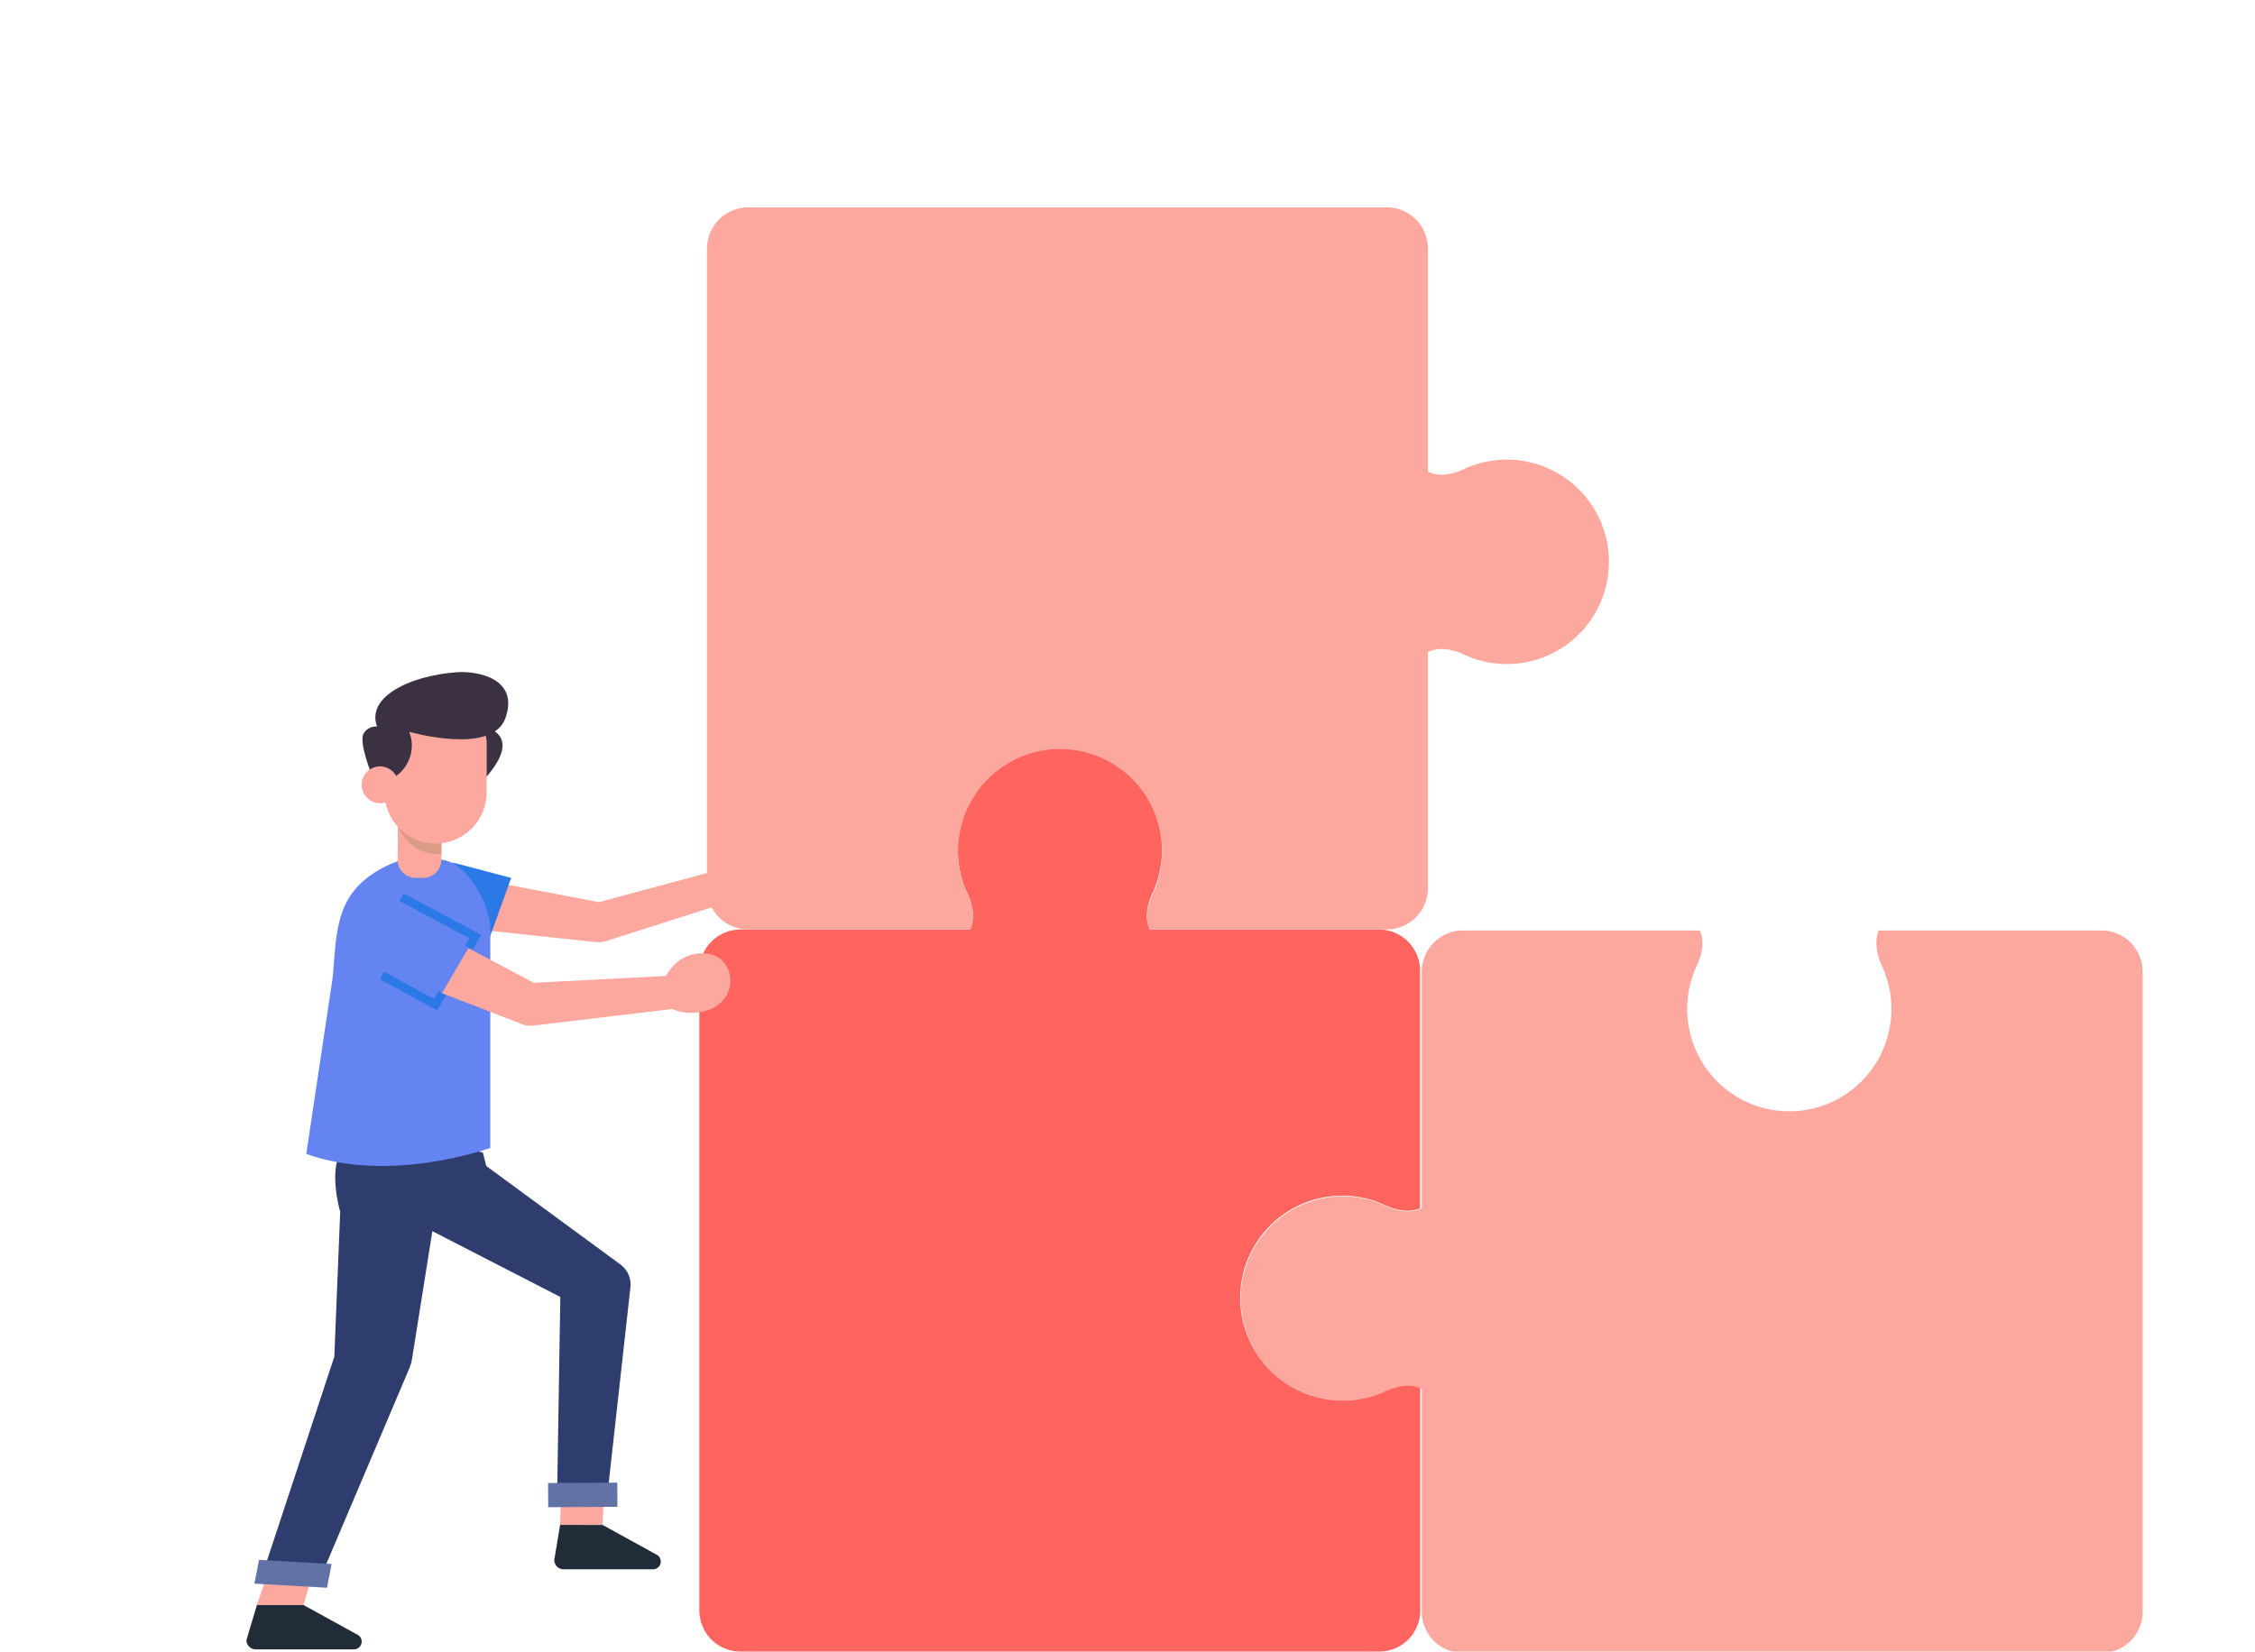 <svg width="187" height="137" viewBox="0 0 187 137" fill="none" xmlns="http://www.w3.org/2000/svg">
<g clip-path="url(#clip0)">
<path d="M49.626 78.149C49.557 78.155 49.488 78.155 49.419 78.149L38.726 77.01L37.364 72.491L49.661 74.834L61.497 71.643L62.195 74.253L50.147 78.096C49.977 78.143 49.801 78.161 49.626 78.149Z" fill="#FCA89E"/>
<path d="M42.389 72.823L40.465 78.161L36.784 76.506C36.481 76.37 36.209 76.175 35.983 75.932C35.756 75.688 35.581 75.402 35.468 75.089C35.354 74.777 35.304 74.445 35.321 74.112C35.338 73.78 35.421 73.455 35.565 73.155C36.08 72.094 36.749 71.347 37.932 71.643L42.389 72.823Z" fill="#2B79E6"/>
<path d="M46.448 126.491L46.59 121.918H50.159L49.969 126.491H46.448Z" fill="#FCA89E"/>
<path d="M25.174 133.139L26.742 127.659L23.44 127.006L21.292 133.139H25.174Z" fill="#FCA89E"/>
<path d="M40.045 95.609L41.116 99.891L28.192 100.449C28.192 100.449 27.115 96.718 28.529 95.153C30.459 93.012 40.045 95.609 40.045 95.609Z" fill="#2F3D6E"/>
<path d="M31.672 99.974L46.466 107.583L46.194 124.415L50.336 124.296L52.277 106.801C52.322 106.444 52.273 106.082 52.134 105.751C51.994 105.419 51.77 105.131 51.484 104.915L40.323 96.718L31.672 99.974Z" fill="#2F3D6E"/>
<path d="M28.245 99.707L27.724 112.542L21.529 131.312H26.387L33.938 113.52C34.064 113.216 34.15 112.897 34.193 112.571L36.613 97.359L28.245 99.707Z" fill="#2F3D6E"/>
<path d="M51.19 122.986L45.45 123.017L45.46 125.022L51.2 124.991L51.19 122.986Z" fill="#6072A6"/>
<path d="M27.5 129.735L21.481 129.391L21.097 131.36L27.115 131.704L27.5 129.735Z" fill="#6072A6"/>
<path d="M46.448 126.491L45.963 129.403C45.963 129.607 46.044 129.803 46.188 129.948C46.333 130.092 46.528 130.174 46.732 130.174H54.147C54.232 130.174 54.317 130.158 54.396 130.126C54.475 130.094 54.547 130.047 54.607 129.986C54.668 129.926 54.716 129.855 54.748 129.776C54.781 129.697 54.798 129.613 54.798 129.527C54.798 129.427 54.775 129.329 54.731 129.24C54.687 129.15 54.623 129.072 54.544 129.011L49.975 126.497L46.448 126.491Z" fill="#222C38"/>
<path d="M21.304 133.139L20.434 136.045C20.434 136.25 20.515 136.446 20.659 136.59C20.803 136.735 20.999 136.816 21.203 136.816H29.346C29.519 136.816 29.684 136.747 29.806 136.625C29.928 136.503 29.997 136.337 29.997 136.164C29.997 136.065 29.974 135.967 29.93 135.879C29.886 135.79 29.822 135.713 29.742 135.654L25.174 133.139H21.304Z" fill="#222C38"/>
<path d="M31.435 72.153C27.801 74.264 27.92 77.259 27.6 81.008L25.399 95.716C32.388 98.231 40.66 95.218 40.66 95.218V76.951C40.66 75.225 38.749 71.234 36.287 71.287C36.287 71.287 34.382 70.445 31.435 72.153Z" fill="#6484F1"/>
<path d="M34.477 72.823H35.11C35.503 72.82 35.879 72.662 36.157 72.384C36.435 72.105 36.592 71.728 36.595 71.335L36.643 64.947H33.015L32.974 71.305C32.97 71.504 33.007 71.702 33.081 71.887C33.156 72.072 33.266 72.24 33.406 72.381C33.546 72.523 33.713 72.635 33.897 72.711C34.081 72.787 34.278 72.825 34.477 72.823Z" fill="#FCA89E"/>
<path d="M43.927 85.082C43.643 85.081 43.363 85.012 43.111 84.88L34.151 81.423L33.216 75.664L44.264 81.524L55.644 80.931L55.97 83.671L44.134 85.082H43.927Z" fill="#FCA89E"/>
<path d="M39.406 77.693L36.098 83.327L31.559 79.709C31.27 79.499 31.027 79.232 30.844 78.925C30.66 78.618 30.541 78.277 30.492 77.922C30.444 77.568 30.467 77.207 30.561 76.862C30.655 76.517 30.817 76.194 31.038 75.913C31.415 75.427 31.948 75.087 32.548 74.951C33.147 74.816 33.775 74.894 34.323 75.172L39.406 77.693Z" fill="#6484F1"/>
<path d="M36.666 82.396L36.122 83.327L31.672 80.919" stroke="#2B79E6" stroke-width="0.71" stroke-miterlimit="10"/>
<path d="M38.885 78.594L39.406 77.692L33.305 74.418" stroke="#2B79E6" stroke-width="0.71" stroke-miterlimit="10"/>
<path d="M32.974 68.547C32.974 68.547 33.968 71.032 36.601 70.837V68.885L32.974 68.547Z" fill="#DC9B85"/>
<path d="M39.909 60.25C39.909 60.25 43.655 60.695 40.234 64.556L39.252 61.922L39.909 60.25Z" fill="#3B3142"/>
<path d="M36.098 69.983C37.227 69.981 38.309 69.531 39.107 68.732C39.906 67.933 40.356 66.849 40.359 65.718V61.567C40.357 61.075 40.162 60.604 39.815 60.256C39.468 59.908 38.997 59.712 38.507 59.71H33.731C33.24 59.712 32.77 59.908 32.423 60.256C32.076 60.604 31.88 61.075 31.879 61.567V65.718C31.882 66.842 32.326 67.92 33.116 68.718C33.905 69.516 34.977 69.97 36.098 69.983Z" fill="#FCA89E"/>
<path d="M32.547 64.556C32.91 64.357 33.228 64.087 33.485 63.762C33.741 63.437 33.93 63.064 34.041 62.665C34.151 62.266 34.18 61.849 34.127 61.438C34.074 61.028 33.939 60.632 33.731 60.274H31.364C31.137 60.237 30.904 60.267 30.694 60.361C30.483 60.455 30.305 60.608 30.18 60.802C29.66 61.496 30.938 64.556 30.938 64.556H32.547Z" fill="#3B3142"/>
<path d="M33.908 60.695C33.908 60.695 40.791 62.694 41.909 59.574C43.093 56.241 39.542 55.648 37.909 55.761C33.843 56.033 29.589 58.068 31.672 61.021L33.908 60.695Z" fill="#3B3142"/>
<path d="M29.991 65.101C29.991 65.404 30.081 65.7 30.248 65.951C30.416 66.203 30.654 66.399 30.933 66.515C31.212 66.631 31.519 66.661 31.816 66.602C32.112 66.543 32.384 66.397 32.597 66.183C32.811 65.969 32.956 65.697 33.015 65.4C33.074 65.103 33.044 64.796 32.928 64.516C32.813 64.236 32.617 63.997 32.366 63.829C32.115 63.661 31.82 63.571 31.518 63.571C31.317 63.571 31.118 63.61 30.933 63.686C30.747 63.763 30.578 63.876 30.436 64.018C30.294 64.16 30.182 64.329 30.106 64.515C30.029 64.701 29.99 64.9 29.991 65.101Z" fill="#FCA89E"/>
<path d="M111.312 99.174C112.489 99.175 113.652 99.424 114.727 99.903C114.727 99.903 116.407 100.823 117.763 100.23V80.51C117.76 79.607 117.401 78.743 116.765 78.104C116.128 77.465 115.266 77.104 114.366 77.1H95.352C94.66 75.712 95.63 73.962 95.63 73.962C96.204 72.67 96.446 71.255 96.335 69.845C96.224 68.435 95.763 67.076 94.994 65.89C94.225 64.704 93.173 63.729 91.933 63.054C90.693 62.38 89.304 62.026 87.893 62.026C86.482 62.026 85.093 62.38 83.853 63.054C82.613 63.729 81.561 64.704 80.792 65.89C80.023 67.076 79.562 68.435 79.451 69.845C79.34 71.255 79.582 72.67 80.156 73.962C80.156 73.962 81.126 75.742 80.434 77.1H61.408C60.505 77.1 59.638 77.459 58.998 78.098C58.358 78.737 57.997 79.604 57.994 80.51V133.59C57.994 134.039 58.083 134.483 58.255 134.897C58.427 135.311 58.679 135.687 58.996 136.004C59.313 136.32 59.69 136.571 60.103 136.742C60.517 136.913 60.961 137.001 61.408 137H114.366C114.814 137.001 115.258 136.913 115.672 136.742C116.086 136.57 116.463 136.319 116.78 136.002C117.097 135.684 117.349 135.307 117.52 134.893C117.692 134.478 117.78 134.033 117.78 133.584V115.098C116.407 114.505 114.727 115.418 114.727 115.418C113.574 115.928 112.323 116.174 111.064 116.138C109.804 116.102 108.569 115.784 107.448 115.209C106.326 114.633 105.348 113.813 104.583 112.81C103.818 111.807 103.286 110.645 103.026 109.41C102.766 108.174 102.785 106.896 103.081 105.669C103.377 104.441 103.943 103.296 104.737 102.316C105.531 101.335 106.533 100.545 107.671 100.003C108.808 99.46 110.052 99.179 111.312 99.18V99.174Z" fill="#FF645F"/>
<path d="M174.253 77.183H155.802C155.21 78.559 156.121 80.243 156.121 80.243C156.602 81.321 156.85 82.49 156.849 83.671C156.853 84.936 156.575 86.187 156.034 87.331C155.494 88.475 154.705 89.483 153.726 90.282C152.746 91.08 151.601 91.65 150.373 91.947C149.146 92.245 147.867 92.264 146.632 92.002C145.396 91.741 144.235 91.206 143.232 90.436C142.229 89.667 141.411 88.682 140.837 87.555C140.264 86.427 139.949 85.186 139.916 83.921C139.883 82.655 140.132 81.399 140.646 80.243C140.646 80.243 141.581 78.559 140.966 77.183H121.313C120.408 77.184 119.541 77.545 118.901 78.187C118.261 78.828 117.9 79.698 117.899 80.605V100.23C116.514 100.923 114.768 99.957 114.768 99.957C113.48 99.386 112.07 99.147 110.666 99.261C109.263 99.374 107.909 99.838 106.729 100.608C105.549 101.378 104.58 102.432 103.908 103.673C103.237 104.913 102.886 106.303 102.886 107.714C102.886 109.126 103.237 110.515 103.908 111.756C104.58 112.997 105.549 114.05 106.729 114.82C107.909 115.591 109.263 116.054 110.666 116.167C112.07 116.281 113.48 116.042 114.768 115.471C114.768 115.471 116.514 114.505 117.899 115.199V133.697C117.9 134.603 118.261 135.472 118.901 136.113C119.541 136.753 120.409 137.113 121.313 137.113H174.277C175.181 137.113 176.048 136.753 176.687 136.112C177.326 135.472 177.685 134.603 177.685 133.697V80.617C177.687 80.165 177.599 79.717 177.427 79.299C177.255 78.882 177.002 78.502 176.683 78.183C176.364 77.864 175.985 77.611 175.568 77.439C175.151 77.267 174.704 77.18 174.253 77.183Z" fill="#FCA89E"/>
<path d="M62.041 77.1H80.481C81.103 75.724 80.168 74.039 80.168 74.039C79.598 72.748 79.359 71.335 79.473 69.928C79.587 68.522 80.049 67.165 80.817 65.983C81.586 64.8 82.637 63.828 83.875 63.156C85.113 62.483 86.499 62.131 87.908 62.131C89.316 62.131 90.702 62.483 91.941 63.156C93.179 63.828 94.23 64.8 94.999 65.983C95.767 67.165 96.229 68.522 96.343 69.928C96.456 71.335 96.217 72.748 95.648 74.039C95.648 74.039 94.713 75.724 95.329 77.1H114.999C115.905 77.1 116.773 76.739 117.414 76.097C118.054 75.456 118.414 74.585 118.414 73.678V54.083C119.804 53.389 121.544 54.361 121.544 54.361C122.832 54.932 124.242 55.171 125.646 55.057C127.05 54.944 128.403 54.48 129.583 53.71C130.763 52.94 131.733 51.886 132.404 50.645C133.075 49.404 133.427 48.015 133.427 46.604C133.427 45.192 133.075 43.803 132.404 42.562C131.733 41.321 130.763 40.268 129.583 39.498C128.403 38.727 127.05 38.264 125.646 38.15C124.242 38.037 122.832 38.276 121.544 38.846C121.544 38.846 119.804 39.819 118.414 39.125V20.621C118.414 19.714 118.054 18.843 117.414 18.201C116.773 17.56 115.905 17.199 114.999 17.199H62.041C61.136 17.199 60.267 17.56 59.627 18.201C58.987 18.843 58.627 19.714 58.627 20.621V73.695C58.632 74.6 58.993 75.466 59.633 76.104C60.273 76.742 61.139 77.1 62.041 77.1Z" fill="#FCA89E"/>
<path d="M55.248 83.291C56.112 84.305 58.562 84.222 59.633 83.291C59.888 83.087 60.1 82.835 60.257 82.549C60.414 82.263 60.514 81.949 60.55 81.624C60.585 81.3 60.557 80.971 60.465 80.658C60.374 80.344 60.222 80.052 60.017 79.798C59.154 78.784 57.242 78.89 56.171 79.798C55.1 80.705 54.39 82.283 55.248 83.291Z" fill="#FCA89E"/>
</g>
<defs>
<clipPath id="clip0">
<rect width="187" height="137" fill="white"/>
</clipPath>
</defs>
</svg>
